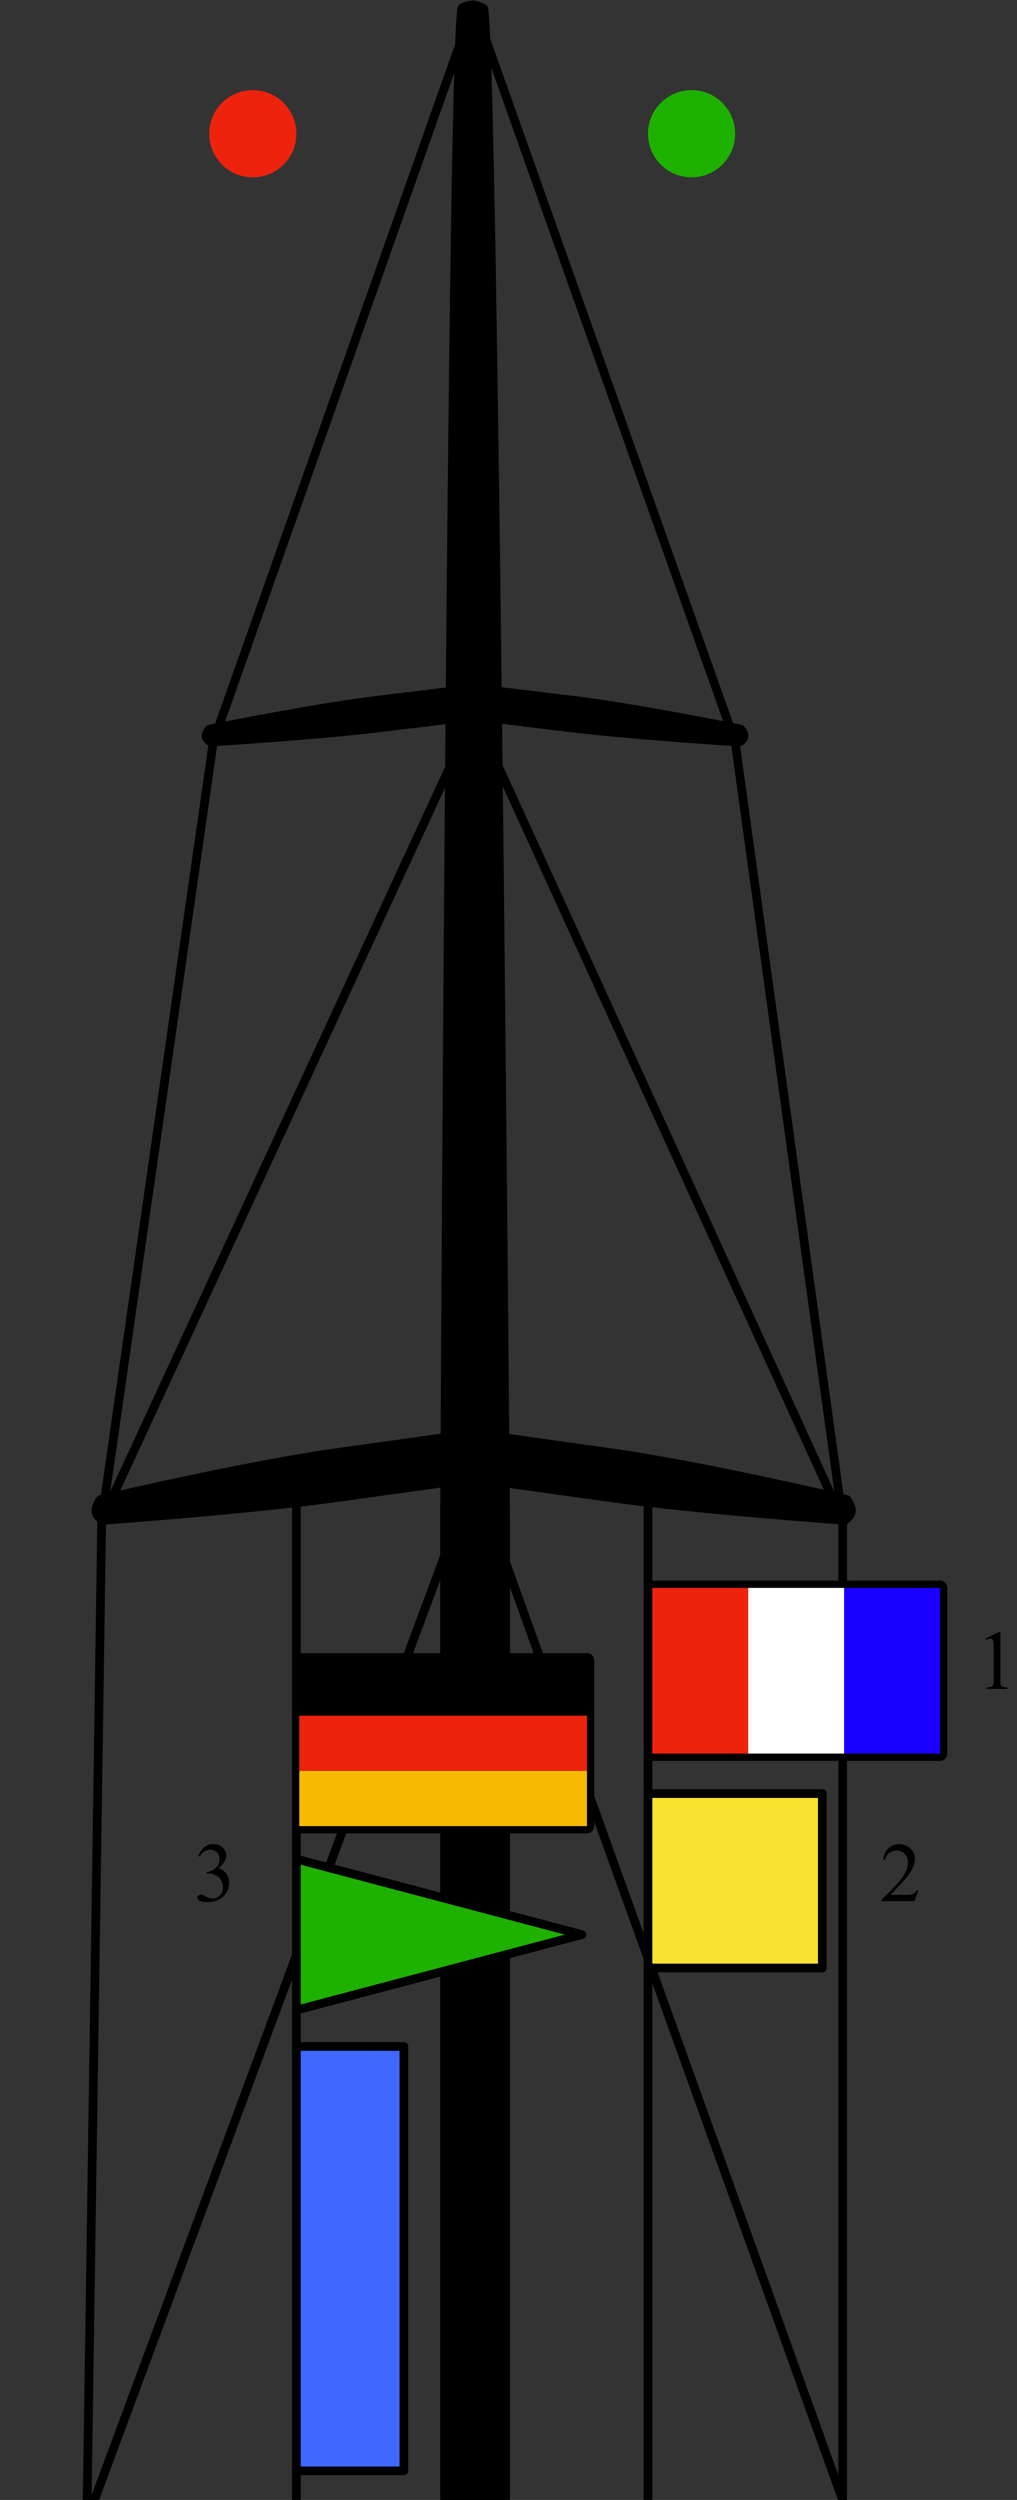 <?xml version="1.0" encoding="UTF-8" standalone="no"?>
<!DOCTYPE svg PUBLIC "-//W3C//DTD SVG 1.1//EN" "http://www.w3.org/Graphics/SVG/1.1/DTD/svg11.dtd">
<!-- Created with Vectornator (http://vectornator.io/) -->
<svg height="100%" stroke-miterlimit="10" style="fill-rule:nonzero;clip-rule:evenodd;stroke-linecap:round;stroke-linejoin:round;" version="1.1" viewBox="0 0 350 860" width="100%" xml:space="preserve" xmlns="http://www.w3.org/2000/svg" xmlns:vectornator="http://vectornator.io" xmlns:xlink="http://www.w3.org/1999/xlink">
<rect x="0" y="0" width="350" height="860" fill="#333333" stroke="none"/>
<defs/>
<clipPath id="ArtboardFrame">
<rect height="860" width="350" x="0" y="0"/>
</clipPath>
<g clip-path="url(#ArtboardFrame)" id="Mast" vectornator:layerName="Mast">
<path d="M153.002 860.001L174 860L174 523.5C174 519.396 169.733 4.37 166.358 2.829C165.191 2.296 163.902 1.706 162.547 1.706C161.325 1.706 160.157 2.241 159.083 2.679C155.524 4.132 153.002 518.756 153.002 522.999L153.002 860.001Z" fill="#000000" fill-rule="evenodd" opacity="1" stroke="#000000" stroke-linecap="butt" stroke-linejoin="miter" stroke-width="3" vectornator:layerName="Mast"/>
<g opacity="1" vectornator:layerName="Group 1">
<path d="M72.025 250.842C72.025 250.842 107.232 243.64 129.776 240.9C152.321 238.159 161.853 237 161.853 237L163.002 246.451C163.002 246.451 153.466 247.584 130.922 250.324C108.377 253.065 72.562 255.258 72.562 255.258C72.562 255.258 71.068 254.468 70.934 253.364C70.8 252.26 72.025 250.842 72.025 250.842Z" fill="#000000" fill-rule="nonzero" opacity="1" stroke="#000000" stroke-linecap="butt" stroke-linejoin="miter" stroke-width="3" vectornator:layerName="Rectangle 1"/>
<path d="M254.978 250.842C254.978 250.842 219.771 243.64 197.227 240.9C174.682 238.159 165.15 237 165.15 237L164.001 246.451C164.001 246.451 173.537 247.584 196.081 250.324C218.626 253.065 254.441 255.258 254.441 255.258C254.441 255.258 255.935 254.468 256.069 253.364C256.203 252.26 254.978 250.842 254.978 250.842Z" fill="#000000" fill-rule="nonzero" opacity="1" stroke="#000000" stroke-linecap="butt" stroke-linejoin="miter" stroke-width="3" vectornator:layerName="Rectangle 2"/>
</g>
<g opacity="1" vectornator:layerName="Group 2">
<path d="M34.547 515.852C34.547 515.852 83.986 504.196 115.643 499.76C147.301 495.324 160.687 493.448 160.687 493.448L162.301 508.745C162.301 508.745 148.91 510.578 117.252 515.014C85.594 519.45 35.301 522.999 35.301 522.999C35.301 522.999 33.203 521.721 33.015 519.934C32.827 518.147 34.547 515.852 34.547 515.852Z" fill="#000000" fill-rule="nonzero" opacity="1" stroke="#000000" stroke-linecap="butt" stroke-linejoin="miter" stroke-width="3" vectornator:layerName="Rectangle 1"/>
<path d="M291.457 515.852C291.457 515.852 242.018 504.196 210.361 499.76C178.703 495.324 165.317 493.448 165.317 493.448L163.703 508.745C163.703 508.745 177.094 510.578 208.752 515.014C240.409 519.45 290.703 522.999 290.703 522.999C290.703 522.999 292.801 521.721 292.989 519.934C293.178 518.147 291.457 515.852 291.457 515.852Z" fill="#000000" fill-rule="nonzero" opacity="1" stroke="#000000" stroke-linecap="butt" stroke-linejoin="miter" stroke-width="3" vectornator:layerName="Rectangle 2"/>
</g>
</g>
<g clip-path="url(#ArtboardFrame)" id="Rigging" vectornator:layerName="Rigging">
<path d="M35.003 523L73.386 255.258" fill="none" opacity="1" stroke="#000000" stroke-linecap="butt" stroke-linejoin="miter" stroke-width="3" vectornator:layerName="path"/>
<path d="M34.999 523L30 860" fill="none" opacity="1" stroke="#000000" stroke-linecap="butt" stroke-linejoin="miter" stroke-width="3" vectornator:layerName="path"/>
<path d="M163.002 1.706L73.386 255.258" fill="none" opacity="1" stroke="#000000" stroke-linecap="butt" stroke-linejoin="miter" stroke-width="3" vectornator:layerName="path"/>
<path d="M163.002 1.706L253.002 255.258" fill="none" opacity="1" stroke="#000000" stroke-linecap="butt" stroke-linejoin="miter" stroke-width="3" vectornator:layerName="path"/>
<path d="M290.001 523L253.002 255.258" fill="none" opacity="1" stroke="#000000" stroke-linecap="butt" stroke-linejoin="miter" stroke-width="3" vectornator:layerName="path"/>
<path d="M289.993 860.001L290.003 523" fill="none" opacity="1" stroke="#000000" stroke-linecap="butt" stroke-linejoin="miter" stroke-width="3" vectornator:layerName="path"/>
<path d="M163.002 246.129L35.003 522.999" fill="none" opacity="1" stroke="#000000" stroke-linecap="butt" stroke-linejoin="miter" stroke-width="3" vectornator:layerName="path"/>
<path d="M163.002 508.224L32.499 860" fill="none" opacity="1" stroke="#000000" stroke-linecap="butt" stroke-linejoin="miter" stroke-width="3" vectornator:layerName="path 1"/>
<path d="M163.501 508.224L289.993 860" fill="none" opacity="1" stroke="#000000" stroke-linecap="butt" stroke-linejoin="miter" stroke-width="3" vectornator:layerName="path 2"/>
<path d="M163.501 246.129L289.993 522.999" fill="none" opacity="1" stroke="#000000" stroke-linecap="butt" stroke-linejoin="miter" stroke-width="3" vectornator:layerName="path"/>
</g>
<g id="Annotations" vectornator:layerName="Annotations">
<path d="M339.15 563.682L343.823 561.402L344.291 561.402L344.291 577.616C344.291 578.692 344.335 579.362 344.425 579.626C344.515 579.891 344.701 580.094 344.984 580.235C345.268 580.377 345.843 580.457 346.712 580.476L346.712 581L339.49 581L339.49 580.476C340.397 580.457 340.982 580.379 341.246 580.242C341.51 580.106 341.695 579.921 341.798 579.69C341.902 579.459 341.954 578.767 341.954 577.616L341.954 567.25C341.954 565.853 341.907 564.957 341.813 564.56C341.746 564.258 341.626 564.036 341.451 563.895C341.277 563.753 341.067 563.682 340.821 563.682C340.472 563.682 339.986 563.828 339.363 564.121L339.15 563.682Z" fill="#000000" fill-rule="nonzero" opacity="1" stroke="none" vectornator:layerName="text"/>
<path d="M316.048 650.304L314.703 654L303.375 654L303.375 653.476C306.707 650.436 309.053 647.954 310.413 646.028C311.772 644.102 312.452 642.341 312.452 640.746C312.452 639.528 312.079 638.528 311.333 637.744C310.587 636.961 309.695 636.569 308.657 636.569C307.713 636.569 306.866 636.845 306.115 637.397C305.365 637.949 304.81 638.759 304.451 639.826L303.927 639.826C304.163 638.079 304.77 636.739 305.747 635.804C306.724 634.87 307.944 634.402 309.407 634.402C310.965 634.402 312.265 634.903 313.308 635.903C314.352 636.904 314.873 638.084 314.873 639.443C314.873 640.416 314.647 641.388 314.193 642.36C313.495 643.89 312.362 645.509 310.795 647.217C308.444 649.785 306.976 651.333 306.391 651.862L311.404 651.862C312.423 651.862 313.138 651.824 313.549 651.749C313.96 651.673 314.33 651.52 314.661 651.288C314.991 651.057 315.279 650.729 315.524 650.304L316.048 650.304Z" fill="#000000" fill-rule="nonzero" opacity="1" stroke="none" vectornator:layerName="text"/>
<path d="M68.225 638.452C68.772 637.159 69.464 636.161 70.299 635.457C71.135 634.754 72.175 634.402 73.421 634.402C74.96 634.402 76.14 634.903 76.961 635.903C77.585 636.649 77.896 637.447 77.896 638.296C77.896 639.694 77.018 641.138 75.262 642.629C76.442 643.092 77.334 643.753 77.939 644.612C78.543 645.471 78.845 646.481 78.845 647.642C78.845 649.304 78.316 650.743 77.259 651.961C75.881 653.547 73.884 654.34 71.269 654.34C69.976 654.34 69.096 654.179 68.628 653.858C68.161 653.537 67.927 653.193 67.927 652.825C67.927 652.551 68.038 652.31 68.26 652.103C68.482 651.895 68.749 651.791 69.06 651.791C69.296 651.791 69.537 651.829 69.782 651.904C69.943 651.951 70.306 652.124 70.873 652.421C71.439 652.719 71.831 652.896 72.048 652.952C72.397 653.056 72.77 653.108 73.167 653.108C74.129 653.108 74.967 652.735 75.68 651.989C76.393 651.243 76.749 650.361 76.749 649.341C76.749 648.596 76.584 647.869 76.253 647.161C76.008 646.632 75.739 646.231 75.446 645.957C75.04 645.579 74.483 645.237 73.775 644.93C73.067 644.624 72.345 644.47 71.609 644.47L71.156 644.47L71.156 644.045C71.902 643.951 72.65 643.682 73.4 643.238C74.151 642.795 74.696 642.261 75.036 641.638C75.376 641.015 75.545 640.331 75.545 639.585C75.545 638.613 75.241 637.827 74.632 637.227C74.023 636.628 73.266 636.328 72.359 636.328C70.896 636.328 69.674 637.112 68.692 638.679L68.225 638.452Z" fill="#000000" fill-rule="nonzero" opacity="1" stroke="none" vectornator:layerName="text"/>
<path d="M253.002 46C253.002 37.716 246.286 31 238.002 31C229.718 31 223.002 37.716 223.002 46C223.002 54.284 229.718 61 238.002 61C246.286 61 253.002 54.284 253.002 46Z" fill="#1eb100" fill-rule="evenodd" opacity="1" stroke="none" vectornator:layerName="path"/>
<path d="M102.002 46C102.002 37.716 95.286 31 87.002 31C78.718 31 72.002 37.716 72.002 46C72.002 54.284 78.718 61 87.002 61C95.286 61 102.002 54.284 102.002 46Z" fill="#ed230d" fill-rule="evenodd" opacity="1" stroke="none" vectornator:layerName="path"/>
</g>
<g clip-path="url(#ArtboardFrame)" id="Flags" vectornator:layerName="Flags">
<path d="M223.002 508.224L223.002 860" fill="none" opacity="1" stroke="#000000" stroke-linecap="butt" stroke-linejoin="miter" stroke-width="3" vectornator:layerName="path"/>
<path d="M102.002 508.224L102.002 860" fill="none" opacity="1" stroke="#000000" stroke-linecap="butt" stroke-linejoin="miter" stroke-width="3" vectornator:layerName="path"/>
<path d="M223.002 677L283.002 677L283.002 617L223.002 617L223.002 677Z" fill="#f9e231" fill-rule="evenodd" opacity="1" stroke="#000000" stroke-linecap="butt" stroke-linejoin="miter" stroke-width="3" vectornator:layerName="Q-Flag"/>
<path d="M200.252 665.519L102.002 639.538L102.002 691.5L200.252 665.519Z" fill="#1eb100" fill-rule="evenodd" opacity="1" stroke="#000000" stroke-linecap="butt" stroke-linejoin="miter" stroke-width="3" vectornator:layerName="Custom pennant"/>
<path d="M102.002 850L139.002 850L139.002 704L102.002 704L102.002 850Z" fill="#3e68ff" fill-rule="evenodd" opacity="1" stroke="#000000" stroke-linecap="butt" stroke-linejoin="miter" stroke-width="3" vectornator:layerName="Custom Banner"/>
<g opacity="1" vectornator:layerName="Group 1">
<path d="M103.002 571.201L202.002 571.201L202.002 628.201L103.002 628.201" fill="#000000" fill-rule="nonzero" opacity="1" stroke="#000000" stroke-linecap="butt" stroke-linejoin="miter" stroke-width="5" vectornator:layerName="Rectangle 1"/>
<g opacity="1" vectornator:layerName="Group 1">
<path d="M103.002 571.201L202.002 571.201L202.002 590.201L103.002 590.201" fill="#000000" fill-rule="nonzero" opacity="1" stroke="none" vectornator:layerName="Rectangle 1"/>
<path d="M103.002 590.201L202.002 590.201L202.002 609.201L103.002 609.201" fill="#ed230d" fill-rule="nonzero" opacity="1" stroke="none" vectornator:layerName="Rectangle 2"/>
<path d="M103.002 609.201L202.002 609.201L202.002 628.201L103.002 628.201" fill="#f7ba00" fill-rule="nonzero" opacity="1" stroke="none" vectornator:layerName="Rectangle 3"/>
</g>
</g>
<g opacity="1" vectornator:layerName="Group 2">
<path d="M224.498 546.245L323.498 546.245L323.498 603.245L224.498 603.245" fill="#000000" fill-rule="nonzero" opacity="1" stroke="#000000" stroke-linecap="butt" stroke-linejoin="miter" stroke-width="5" vectornator:layerName="Rectangle 1"/>
<path d="M224.498 546.245L257.498 546.245L257.498 603.245L224.498 603.245L224.498 546.245Z" fill="#ed230d" fill-rule="nonzero" opacity="1" stroke="none" vectornator:layerName="Rectangle 1"/>
<path d="M257.498 546.245L290.498 546.245L290.498 603.245L257.498 603.245L257.498 546.245Z" fill="#ffffff" fill-rule="nonzero" opacity="1" stroke="none" vectornator:layerName="Rectangle 2"/>
<path d="M290.498 546.245L323.498 546.245L323.498 603.245L290.498 603.245L290.498 546.245Z" fill="#1a00ff" fill-rule="nonzero" opacity="1" stroke="none" vectornator:layerName="Rectangle 3"/>
</g>
</g>
</svg>
